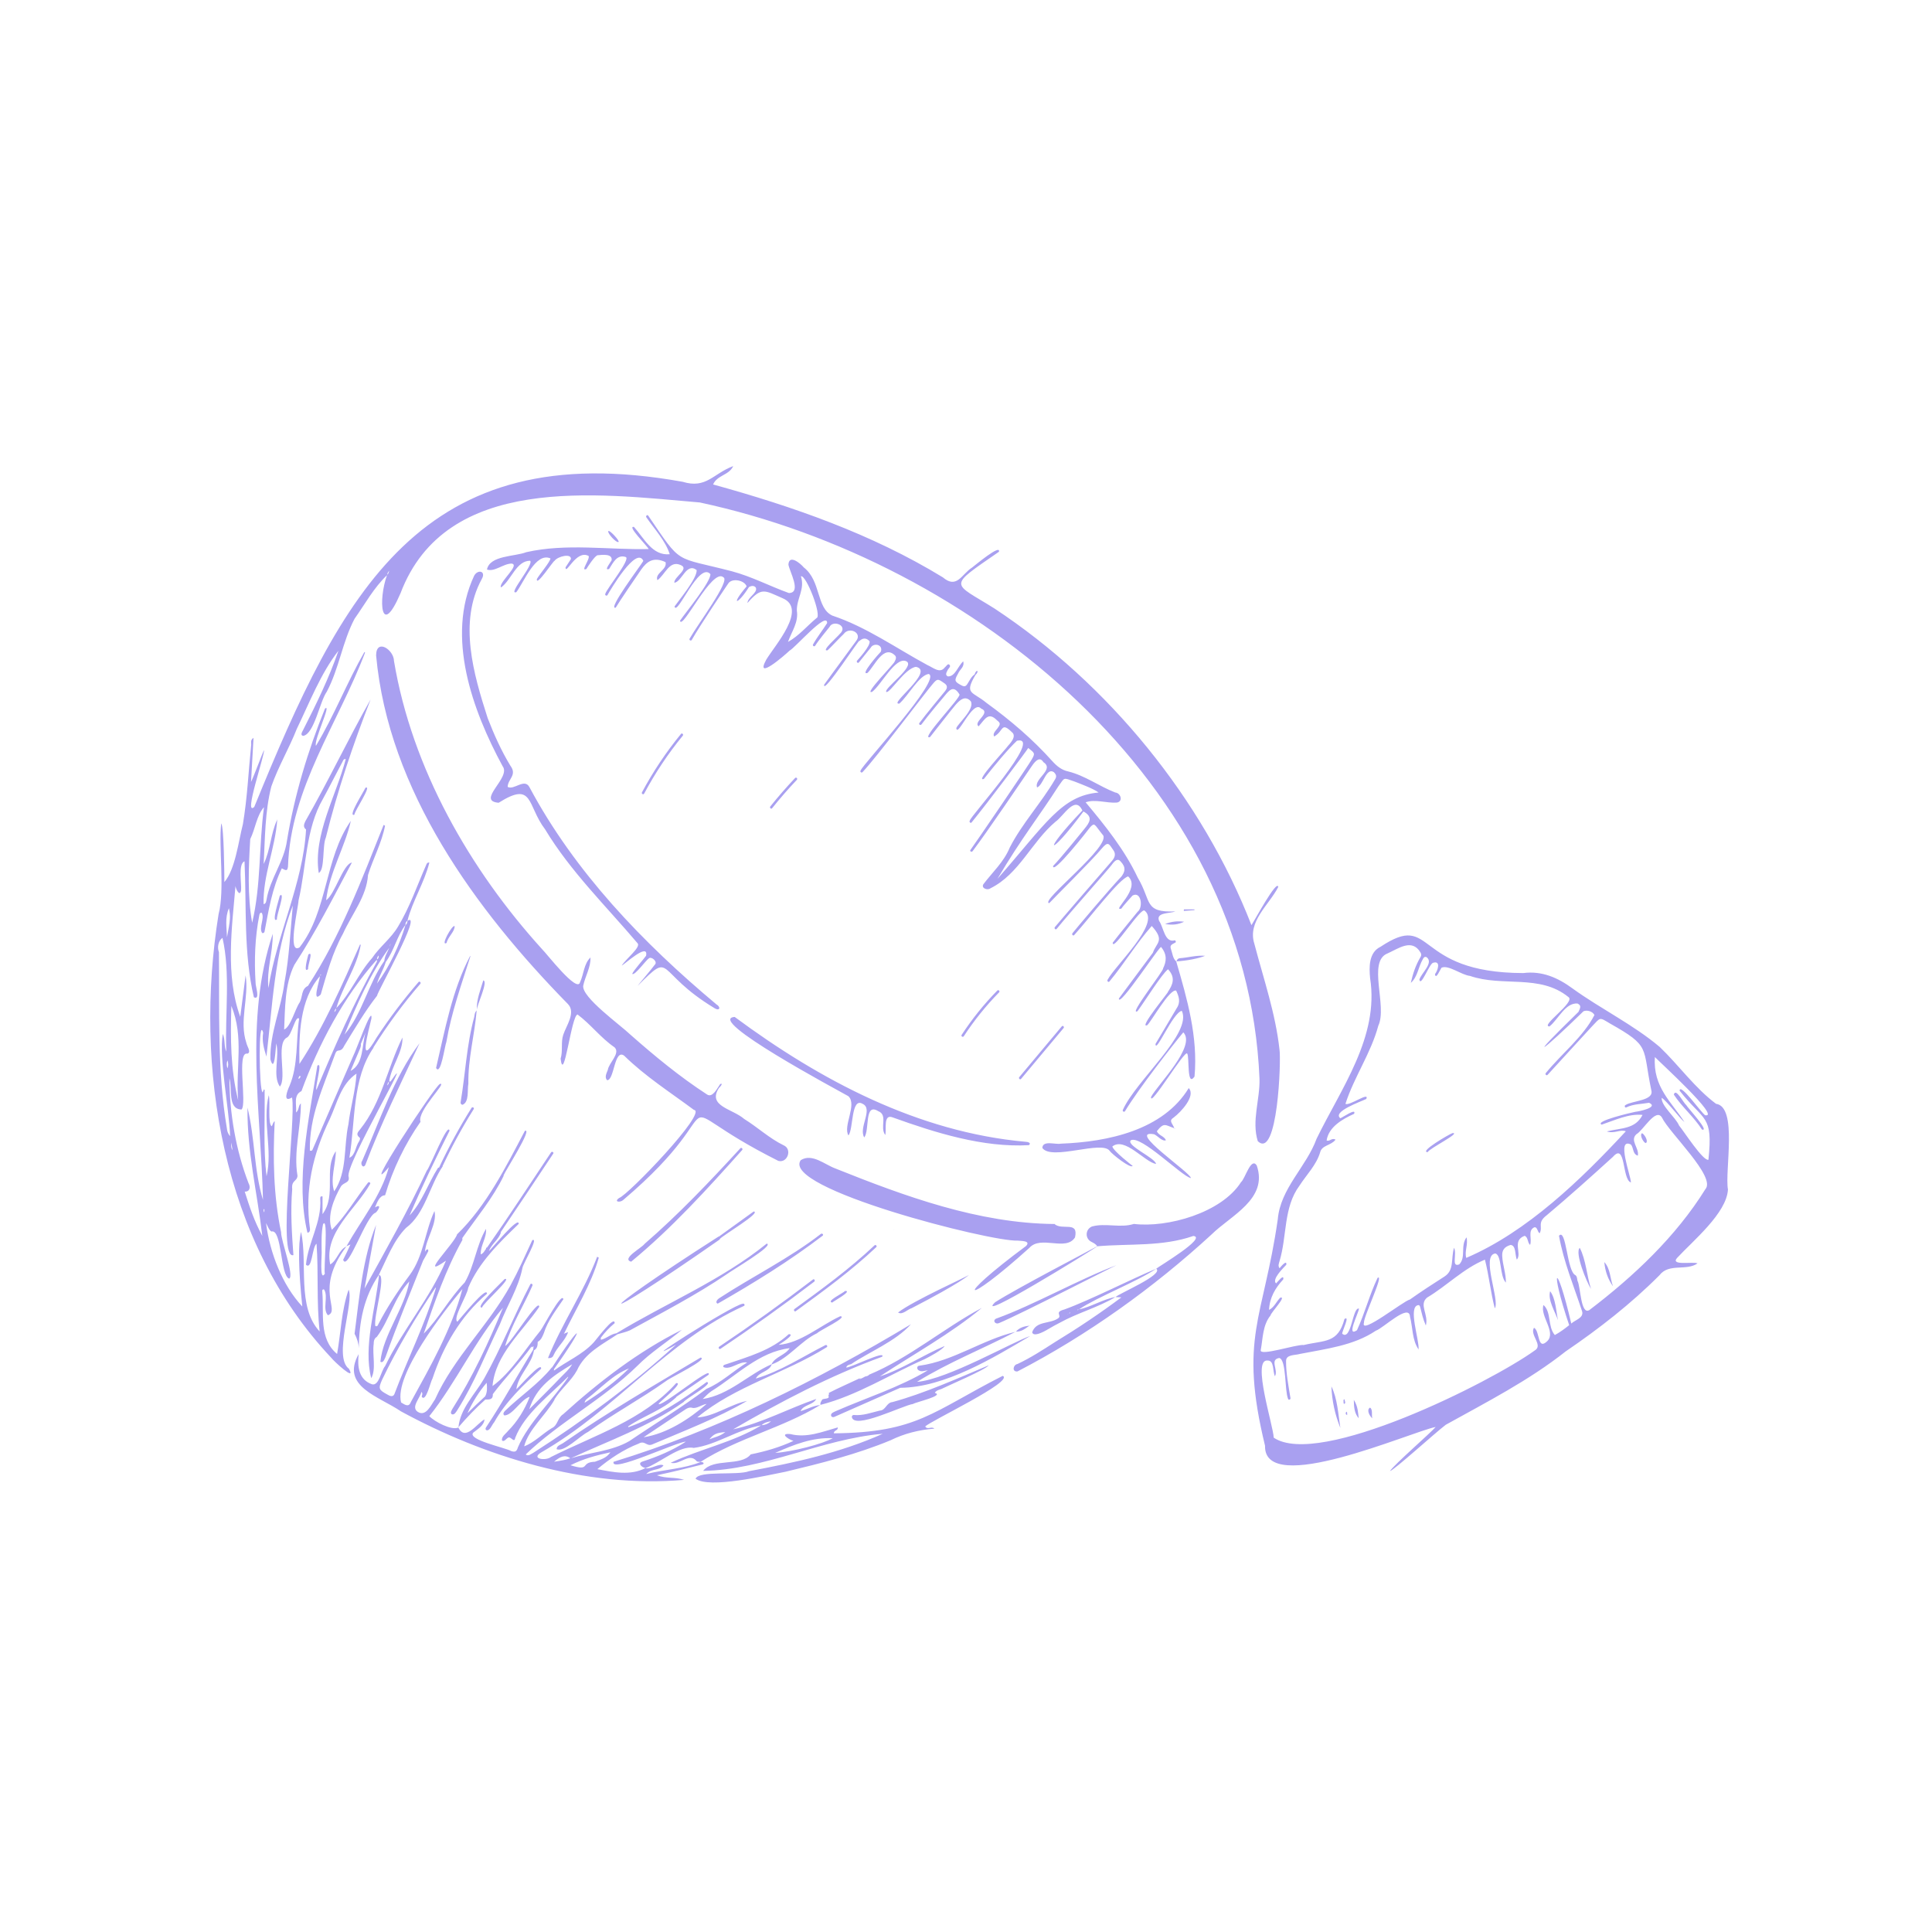 <svg xmlns="http://www.w3.org/2000/svg" xmlns:xlink="http://www.w3.org/1999/xlink" width="400" zoomAndPan="magnify" viewBox="0 0 300 300" height="400" preserveAspectRatio="xMidYMid meet" version="1.0"><path fill="#a9a0f0" d="M 245.305 193.766 C 246.258 195.594 246.391 198.086 247.051 200.137 C 246.371 199.109 244.492 194.508 245.305 193.766 Z M 208.129 221.727 C 207.797 219.598 207.676 217.164 206.738 215.281 C 206.836 217.594 207.309 219.695 208.129 221.727 Z M 241.922 204.996 C 241.621 203.559 241.559 201.637 240.707 200.496 C 240.309 201.879 241.449 203.609 241.922 204.996 Z M 250.465 199.734 C 250 198.484 250.082 197.051 249.117 195.973 C 249.238 197.34 249.656 198.602 250.465 199.734 Z M 210.98 220.227 C 210.867 219.344 210.883 218.426 210.219 217.359 C 210.23 218.594 210.34 219.48 210.98 220.227 Z M 212.738 218.574 C 212.152 218.898 212.645 219.852 213.09 220.234 C 212.941 219.734 213.203 218.867 212.738 218.574 Z M 255.055 176.004 C 255.023 175.98 254.961 175.996 254.914 175.992 C 254.59 176.434 255.293 177.484 255.555 177.496 C 255.98 177.281 255.473 176.32 255.055 176.004 Z M 208.625 217.727 C 208.605 217.809 208.664 217.984 208.699 217.988 C 209.035 217.965 208.801 217.492 208.77 217.277 C 208.516 217.355 208.66 217.574 208.625 217.727 Z M 73.219 172.031 C 71.352 175.012 69.672 178.109 68.18 181.293 C 68.125 181.305 68.074 181.324 68.02 181.336 C 66.473 183.754 65.574 186.621 63.602 188.734 C 65.512 184.281 67.629 179.922 69.801 175.586 C 69.566 174.105 66.75 181.293 66.266 181.785 C 63.352 188.027 59.867 194.18 56.605 200.086 C 57.199 196.809 57.793 193.531 58.395 190.211 C 56.324 195.312 55.785 201.504 55.059 207.105 C 55.441 207.812 55.688 208.598 55.723 209.367 C 55.742 205.297 56.516 201.328 58.848 197.941 L 58.82 197.965 C 60.051 195.496 61.105 192.633 63.031 190.68 C 65.992 188.5 66.707 184.074 68.766 181.07 C 68.746 181.082 68.723 181.09 68.703 181.098 C 70.148 178.051 71.762 175.082 73.555 172.227 C 73.691 172.012 73.352 171.816 73.219 172.031 Z M 121.672 177.836 C 119.477 176.77 117.633 175.035 115.562 173.754 C 113.742 172.16 109.789 171.781 111.645 168.926 L 111.633 168.914 C 111.637 168.918 111.645 168.926 111.645 168.926 C 111.828 168.801 112.371 168.102 111.836 168.328 C 111.395 168.93 110.656 170.547 109.781 169.945 C 105.547 167.195 101.668 163.992 97.887 160.66 C 96.383 159.199 90.254 154.824 90.566 153.043 C 90.871 151.586 91.758 150.176 91.684 148.684 C 90.66 149.637 90.648 151.293 90.066 152.527 C 89.637 154.258 84.863 148.043 84.164 147.375 C 72.949 135.016 63.969 119.328 61.18 102.645 C 61.156 100.875 58.422 99.074 58.402 101.773 C 60.324 122.777 73.828 141.254 88.195 155.914 C 89.457 157.227 87.926 159.258 87.461 160.684 C 87.066 161.84 87.43 163.184 87.051 164.398 C 87.547 168.453 88.711 157.734 89.676 157.527 C 91.719 159.043 93.301 161.18 95.434 162.633 C 96.375 163.566 94.531 165.043 94.379 166.145 C 94.195 166.621 93.816 167.32 94.289 167.738 C 95.414 167.695 95.371 162.793 96.926 163.93 C 100.207 167.148 104.082 169.617 107.75 172.344 C 109.977 172.609 97.508 185.59 96.141 186.02 C 95.266 186.629 96.262 186.766 96.746 186.355 C 115.473 170.48 101.18 170.375 120.852 180.258 C 122.27 180.66 123.078 178.434 121.672 177.836 Z M 91.773 148.602 C 91.773 148.602 91.688 148.656 91.688 148.656 C 91.691 148.664 91.691 148.672 91.691 148.68 C 91.695 148.676 91.699 148.676 91.703 148.672 Z M 166.926 192.145 C 167.516 189.512 164.938 191.125 163.73 190.059 L 163.773 190.008 C 163.773 190.008 163.703 190.039 163.703 190.039 L 163.727 190.062 C 151.973 189.965 140.547 185.777 129.738 181.449 C 128.062 180.84 126.109 179.039 124.34 180.148 C 121.18 184.523 153.809 192.844 158.012 192.641 C 158.523 192.703 160.113 192.637 159.336 193.469 C 147.711 202.086 149.617 203.008 159.828 193.781 C 161.613 191.746 165.508 194.371 166.926 192.145 Z M 179.512 196.984 L 179.535 197.008 C 179.535 197.008 179.539 197.004 179.539 197.004 C 179.531 196.996 179.52 196.988 179.512 196.984 Z M 195.145 180.973 C 194.25 179.594 193.34 183.062 192.703 183.566 C 189.68 188.324 181.285 190.691 176.027 190.047 L 176.039 190.059 C 173.949 190.719 171.629 189.863 169.547 190.453 C 168.512 190.906 168.477 192.273 169.406 192.797 C 169.766 192.992 170.152 193.145 170.371 193.52 C 169.449 194.055 157.969 200.004 154.52 202.211 C 151.191 205.484 168.969 194.508 170.383 193.539 C 170.383 193.539 170.387 193.543 170.387 193.543 C 170.387 193.543 170.387 193.539 170.383 193.539 C 170.395 193.531 170.402 193.527 170.41 193.52 C 175.387 193.09 180.457 193.605 185.297 191.922 C 187.516 192.141 180.039 196.59 179.539 197 C 180.785 197.922 173.656 200.891 173.223 201.41 C 173.52 201.426 173.824 201.441 174.125 201.457 C 170.809 203.934 167.379 206.23 163.844 208.383 C 161.941 209.598 160.051 210.84 157.996 211.801 C 157.297 211.926 157.105 213.062 158 212.953 C 168.832 207.336 179.121 199.969 188.113 191.703 C 191.121 188.73 196.953 186.184 195.145 180.973 Z M 173.207 201.434 C 173.211 201.426 173.219 201.418 173.223 201.41 C 173.211 201.41 173.203 201.41 173.191 201.41 Z M 73.625 89.402 C 69.191 98.883 73.363 110.324 78.047 118.977 C 79.434 120.742 73.855 124.363 77.434 124.652 C 82.887 121.207 81.781 125.016 84.645 128.785 C 88.578 135.305 94.094 140.676 98.992 146.457 C 99.59 147.031 97.246 148.84 96.543 149.926 C 96.762 149.941 100.754 146.207 100.324 148.406 C 100.031 148.852 98.355 150.703 98.168 151.223 C 98.543 151.566 100.293 149.102 100.758 148.812 C 101.141 148.457 102.219 149.348 101.652 149.832 C 101.176 150.496 98.992 153.059 98.988 153.105 C 104.633 147.469 101.48 150.832 110.977 156.566 C 111.727 157.035 112 156.402 111.238 155.953 C 99.844 146.426 89.266 135.426 82.223 122.25 C 81.461 120.758 79.809 122.758 78.828 122.184 C 78.867 120.945 80.344 120.355 79.246 118.887 C 77.824 116.547 76.707 114.047 75.723 111.5 C 73.535 104.688 71.168 96.641 74.797 89.934 C 75.535 88.668 74.195 88.355 73.625 89.402 Z M 143.668 221.504 C 144.027 222.07 144.668 221.418 145.082 221.836 C 142.676 222.031 140.438 222.59 138.273 223.652 C 133.016 225.828 127.496 227.211 121.977 228.531 C 119.062 229.094 110.137 231.215 108.004 229.613 C 108.543 228.301 114.531 229.148 116.324 228.441 C 123.406 227.105 130.461 225.605 137.07 222.637 C 127.617 223.438 118.645 228.254 109.184 228.398 C 110.762 226.359 115.035 227.758 116.57 225.836 C 118.832 225.375 121.047 224.746 123.207 223.742 C 122.367 223.488 120.992 222.516 122.727 222.68 C 125.273 223.328 127.664 222.328 130.094 221.645 C 130.137 222.184 129.488 222.043 129.477 222.566 C 142.465 222.453 144.824 219.164 155.703 213.641 C 157.59 214.469 144.406 220.68 143.668 221.504 Z M 129.312 223.32 C 126.164 223.184 123.363 224.277 120.371 225.609 C 123.105 225.422 127.703 224.227 129.312 223.32 Z M 131.734 170.215 C 133.137 171.52 130.852 174.871 131.75 176.309 C 132.539 175.297 132.133 170.34 133.949 171.402 C 135.648 172.195 133.27 175.129 134.203 176.621 C 135.078 175.461 134.172 171.172 136.363 172.535 C 137.926 173.137 136.566 175.035 137.461 176.242 C 137.688 175.41 137.109 172.914 138.621 173.512 C 145.312 175.918 152.656 178.215 159.762 177.82 C 160.207 177.48 159.582 177.297 159.273 177.297 C 142.566 175.809 127.375 167.75 114.082 157.91 C 109.414 158.227 129.957 169.211 131.734 170.215 Z M 184.918 182.93 C 184.988 182.156 174.809 175.355 179.215 176.129 C 179.754 176.359 180.492 177.301 181.047 177.055 C 180.758 176.387 179.895 176.324 179.637 175.652 C 180.75 174.23 180.922 174.695 182.344 175.191 C 182.07 174.406 181.406 174.051 182.258 173.52 C 183.371 172.684 185.719 170.172 184.586 168.957 C 180.625 175.48 172.074 177.316 164.738 177.586 C 163.902 177.77 161.922 177.012 161.852 178.246 C 163.242 180.293 171.188 176.984 172.328 178.727 C 172.637 179.184 175.574 181.531 175.879 181.039 C 175.898 181.066 172.852 178.715 172.723 178.023 C 174.676 176.484 177.734 180.449 179.512 180.738 C 179.398 179.809 174.863 177.883 175.578 177.074 C 177.133 176.168 183.527 182.688 184.918 182.93 Z M 67.461 188.051 C 65.977 191.25 65.789 195.02 63.637 197.961 C 61.816 200.398 60.141 202.938 58.734 205.648 C 58.668 205.777 58.602 206.051 58.277 205.895 C 57.988 204.449 59.992 198.059 58.852 197.973 C 58.359 203.031 56.371 209.125 57.645 214.004 C 58.438 212.633 57.793 210.355 58.027 208.691 C 58.031 208.254 58.094 207.832 58.512 207.594 C 60.465 204.98 61.227 201.469 63.555 198.984 C 62.84 203.148 59.465 207.273 59.066 211.449 C 59.5 211.727 59.711 211.027 59.859 210.734 C 61.656 205.691 63.727 200.73 65.699 195.746 C 65.98 195.27 66.25 194.781 66.504 194.285 C 66.543 193.719 66.059 194.105 65.984 194.438 C 66.109 192.395 67.945 189.941 67.461 188.051 Z M 157.699 206.773 C 157.691 206.785 157.688 206.793 157.68 206.805 C 157.695 206.805 157.707 206.805 157.723 206.801 Z M 142.723 212.82 C 143.172 213.07 143.621 212.809 144.074 212.785 C 139.66 215.426 134.512 217.051 129.758 219.129 C 129.465 219.266 128.949 219.441 129.055 219.84 C 129.133 220.066 129.371 220.098 129.57 220.008 C 132.98 218.508 136.387 217 139.793 215.496 C 146.707 215.453 154.215 210.859 159.969 207.457 C 157.508 208.227 147.051 214.242 142.391 214.574 C 147.238 211.566 152.668 209.422 157.68 206.809 C 152.578 208.008 148.055 211.344 142.77 212.066 C 142.297 212.074 142.344 212.688 142.723 212.82 Z M 152.465 203.086 C 147.648 207.094 141.852 210.277 136.617 213.73 C 140.098 212.602 143.301 210.438 146.68 209.008 C 146.375 209.598 144.141 210.777 143.594 211.043 C 138.211 213.395 133.117 216.688 127.402 218.148 C 127.32 217.812 127.543 217.574 127.68 217.312 C 127.941 217.133 128.953 217.27 128.621 216.719 C 128.715 216.598 128.75 216.438 128.695 216.293 C 130.227 215.496 131.828 214.816 133.387 214.07 L 133.379 214.051 C 133.496 214.051 133.617 214.051 133.734 214.051 C 133.73 214.055 133.727 214.066 133.727 214.07 C 133.93 213.965 134.137 213.855 134.34 213.75 C 134.324 213.734 134.285 213.684 134.285 213.684 L 134.367 213.734 C 134.363 213.738 134.344 213.758 134.344 213.758 C 134.574 213.691 134.816 213.656 134.973 213.453 C 141.184 210.871 146.539 206.254 152.465 203.086 Z M 133.699 214.07 C 133.602 214.07 133.504 214.07 133.41 214.07 C 133.504 214.129 133.602 214.133 133.699 214.07 Z M 135.863 214.109 C 135.824 214.121 135.801 214.156 135.773 214.188 C 135.805 214.16 135.836 214.133 135.863 214.109 Z M 58.328 188.309 C 58.789 187.898 59.32 186.844 58.23 187.484 C 58.523 186.793 58.922 185.602 59.797 185.602 C 60.965 181.629 62.91 177.578 65.297 174.188 C 64.699 172.531 69.605 167.891 68.301 168.32 C 67.492 168.652 55.527 186.973 60.383 181.234 C 59.172 185.715 56.012 189.574 53.805 193.508 C 54.008 193.422 54.211 193.332 54.414 193.246 C 54.051 194.047 53.684 194.848 53.285 195.621 C 53.957 197.609 56.875 188.656 58.328 188.309 Z M 146.434 215.562 C 147.137 215.191 153.012 212.703 153.527 212.004 C 148.871 213.961 143.453 216.398 138.586 217.711 C 137.617 217.797 137.562 219.004 136.594 219.039 C 135.273 219.355 133.988 219.852 132.586 219.719 C 132.441 219.707 132.297 219.805 132.266 219.992 C 132.52 222.121 140.191 218.227 141.773 218.008 C 142.219 217.711 146.711 216.711 145.16 216.285 C 145.402 215.812 146.023 215.805 146.434 215.562 Z M 167.551 203.312 C 169.152 203.055 171.539 201.633 173.191 201.41 C 170.52 203.02 167.27 203.879 164.535 205.41 C 163.977 205.699 163.418 205.992 162.879 206.32 C 160.277 207.891 160.285 206.863 160.277 206.859 C 160.926 205.059 163 205.621 164.309 204.707 C 164.965 204.25 163.633 203.766 165.262 203.34 C 169.34 201.859 175.746 198.57 179.535 197.008 C 176.535 199.031 170.441 201.371 167.551 203.312 Z M 165.887 203.98 C 165.82 203.992 165.785 204.035 165.746 204.086 C 165.793 204.051 165.84 204.016 165.887 203.98 Z M 166.137 203.781 C 166.09 203.828 166.047 203.875 166 203.922 C 166.082 203.918 166.199 203.961 166.137 203.781 Z M 167.484 203.34 C 167.398 203.332 167.289 203.289 167.336 203.473 C 167.383 203.43 167.434 203.387 167.484 203.34 Z M 56.715 180.918 C 59.156 174.434 62.254 168.238 65.152 161.984 C 61.094 167.402 58.969 174.102 56.23 180.277 C 55.902 180.672 56.328 181.516 56.715 180.918 Z M 87.398 224.109 C 87.031 224.359 86.473 224.449 86.426 225.023 C 87.609 225.566 90.027 222.969 91.301 222.352 C 95.234 219.535 99.523 217.219 103.453 214.426 C 104.027 213.941 110.094 211.023 108.789 210.801 C 101.582 215.109 94.309 219.309 87.398 224.109 Z M 115.238 178.582 C 115.406 178.398 115.133 178.121 114.961 178.305 C 110.215 183.473 105.383 188.559 100.082 193.156 C 99.668 193.762 96.43 195.465 98 195.918 C 104.293 190.738 109.812 184.656 115.238 178.582 Z M 97.801 206.578 C 102.867 203.797 108.059 201.109 112.844 197.867 C 113.535 197.316 120.312 193.371 119.059 193.105 C 111.949 198.855 103.43 202.348 95.734 207.023 C 95.781 207.078 95.832 207.129 95.879 207.184 C 96.516 206.984 97.188 206.848 97.801 206.578 Z M 117.035 188.117 L 111.602 192.035 C 111.598 192.023 111.594 192.016 111.59 192.004 C 91.156 205.082 91.641 206.523 111.777 192.453 C 111.77 192.438 111.762 192.418 111.754 192.402 C 112.246 191.812 118.301 188.254 117.035 188.117 Z M 92.727 195.148 C 90.645 200.617 87.266 205.488 85.09 210.883 C 85.469 210.914 85.82 210.82 85.953 210.438 C 86.535 209.121 87.742 208.215 88.219 206.844 C 88.004 206.953 87.723 206.988 87.543 207.152 C 87.543 207.152 87.578 207.102 87.578 207.102 C 89.434 203.223 91.805 199.43 92.98 195.289 C 92.887 195.25 92.809 195.207 92.727 195.148 Z M 111.445 202.43 C 117.016 199.246 122.617 195.793 127.742 191.879 C 127.938 191.719 127.66 191.445 127.465 191.602 C 122.531 195.43 116.855 198.199 111.625 201.621 C 111.379 201.781 111.004 202.281 111.445 202.43 Z M 69.309 161.805 C 70.09 157.227 71.652 152.871 73.047 148.488 C 73.031 148.477 73.012 148.461 72.996 148.449 C 70.199 153.773 69.082 159.988 67.715 165.828 C 68.43 167.152 69.078 162.312 69.309 161.805 Z M 74.016 156.895 C 74.016 156.906 74.016 156.918 74.02 156.93 C 74.027 156.926 74.031 156.918 74.039 156.914 Z M 73.641 157.906 C 72.449 162.246 72.277 166.688 71.535 171.09 C 71.48 171.289 71.555 171.504 71.82 171.551 C 72.887 171.129 72.535 169.258 72.727 168.281 C 72.656 164.438 73.695 160.707 74.016 156.926 C 73.711 157.184 73.707 157.555 73.641 157.906 Z M 155.125 205.449 C 158.484 204.051 172.871 196.645 173.379 196.457 C 167.641 198.598 160.504 202.648 154.797 204.711 C 154.055 204.938 154.465 205.719 155.125 205.449 Z M 139.453 203.805 C 140.121 204.238 140.914 203.316 141.578 203.125 C 149.246 199.156 150.441 198 150.445 197.969 C 150.246 198.215 141.789 201.969 139.453 203.805 Z M 83.492 208.363 C 83.492 208.363 83.449 208.32 83.449 208.32 L 83.496 208.371 C 83.496 208.898 83.441 209.398 82.91 209.688 C 82.57 211.867 80.418 213.598 80.18 215.727 C 80.586 215.383 84.172 211.246 84.02 212.539 C 81.289 215.023 78.535 217.629 76.727 220.863 C 76.379 221.211 76.074 222.293 75.496 222.066 C 75.297 221.898 75.445 221.664 75.559 221.508 C 78.133 217.641 80.34 213.531 82.793 209.586 C 82.812 209.402 82.828 209.219 82.848 209.039 C 82.738 209.105 82.633 209.168 82.527 209.234 C 82.551 209.176 82.559 209.117 82.559 209.059 C 80.711 211.648 78.375 213.992 76.527 216.48 C 76.574 217.375 75.961 217.309 75.391 217.32 C 75.387 217.316 75.383 217.312 75.379 217.309 C 73.871 218.641 72.457 220.141 71.188 221.621 C 71.461 218.715 73.746 216.52 75.156 214.09 C 77.809 209.371 79.824 204.258 82.344 199.434 C 82.453 199.207 82.785 199.406 82.676 199.629 C 81.32 202.762 79.414 205.734 78.441 208.996 C 79.297 208.641 83.707 201.391 83.734 202.926 C 81.09 206.809 76.906 210.32 76.477 215.227 C 79.316 213.191 81.707 209.309 83.945 206.59 C 84.363 206.062 87.242 200.496 87.48 201.746 C 86.352 203.43 85.062 205.047 84.453 206.996 C 84.234 207.52 84.043 208.07 83.492 208.363 Z M 75.566 214.715 C 74.355 216.129 73.34 217.777 72.582 219.449 C 73.488 218.551 74.406 217.668 75.348 216.809 C 75.68 216.152 75.652 215.438 75.566 214.715 Z M 183.191 148.789 C 182.941 148.805 182.754 149.008 182.684 149.277 C 184.176 149.207 186.156 148.828 187.125 148.414 C 185.734 148.312 184.477 148.703 183.191 148.789 Z M 182.676 149.309 C 182.68 149.297 182.684 149.289 182.688 149.281 C 182.676 149.281 182.664 149.281 182.656 149.281 C 182.652 149.281 182.676 149.309 182.676 149.309 Z M 74.016 156.895 C 74.016 156.895 74.035 156.91 74.035 156.91 C 74.035 156.879 74.035 156.855 74.035 156.824 C 74.027 156.848 74.02 156.867 74.016 156.895 Z M 75.047 152.23 C 74.605 153.727 73.984 155.191 74.035 156.824 C 74.082 155.977 75.844 152.406 75.047 152.23 Z M 180.914 143.477 C 182.066 143.676 182.895 143.578 183.867 143.129 C 182.832 142.992 182 143.074 180.914 143.477 Z M 185.473 141.211 C 184.926 141.211 184.383 141.211 183.84 141.211 C 183.832 141.289 183.824 141.371 183.816 141.449 C 184.371 141.406 184.922 141.367 185.477 141.324 C 185.477 141.285 185.473 141.246 185.473 141.211 Z M 159.883 205.816 C 159.871 205.824 159.855 205.836 159.844 205.844 C 159.863 205.84 159.883 205.84 159.902 205.836 Z M 157.699 206.773 C 157.699 206.773 157.723 206.801 157.723 206.801 C 157.73 206.789 157.742 206.781 157.75 206.773 C 157.73 206.773 157.715 206.773 157.699 206.773 Z M 157.75 206.773 C 158.602 206.809 159.215 206.301 159.848 205.848 C 159.051 205.934 158.305 206.141 157.75 206.773 Z M 159.965 205.809 C 160.027 205.809 160.07 205.773 160.121 205.738 C 160.066 205.762 160.016 205.785 159.965 205.809 Z M 159.887 205.816 C 159.887 205.816 159.906 205.836 159.906 205.836 C 159.926 205.828 159.945 205.816 159.965 205.809 C 159.938 205.812 159.91 205.812 159.887 205.816 Z M 182.457 175.25 C 182.426 175.238 182.398 175.227 182.367 175.215 C 182.391 175.316 182.422 175.332 182.457 175.25 Z M 182.367 175.215 C 182.367 175.207 182.363 175.203 182.363 175.195 C 182.359 175.195 182.352 175.195 182.348 175.191 C 182.348 175.195 182.352 175.199 182.352 175.207 C 182.355 175.211 182.363 175.215 182.367 175.215 Z M 138.828 190.934 L 138.766 190.984 L 138.781 191.004 Z M 88.23 206.812 C 88.23 206.812 88.25 206.832 88.25 206.832 C 88.25 206.832 88.23 206.812 88.23 206.812 Z M 134.969 213.449 C 134.969 213.449 134.988 213.43 134.988 213.43 C 134.988 213.43 134.969 213.449 134.969 213.449 Z M 59.793 117.098 L 59.82 117.051 C 59.816 117.059 59.777 117.086 59.793 117.098 Z M 75.242 220.355 C 75.242 220.355 75.262 220.379 75.262 220.379 C 75.262 220.379 75.242 220.355 75.242 220.355 Z M 147.617 135.707 C 147.617 135.707 147.605 135.691 147.605 135.691 C 147.605 135.691 147.617 135.707 147.617 135.707 Z M 209.086 219.207 C 208.902 219.383 208.918 219.664 209.191 219.719 C 209.164 219.543 209.246 219.324 209.086 219.207 Z M 209.191 219.746 C 209.191 219.746 209.211 219.73 209.215 219.727 C 209.207 219.727 209.199 219.723 209.191 219.719 C 209.191 219.727 209.191 219.738 209.191 219.746 Z M 261.812 171.562 C 261.398 171.262 260.211 168.836 259.91 169.969 C 261.172 171.898 263.023 173.426 264.277 175.391 C 265.578 175.793 262.047 172.008 261.812 171.562 Z M 233.848 199.195 C 233.84 199.184 233.836 199.176 233.828 199.164 C 233.828 199.18 233.828 199.195 233.828 199.211 C 233.832 199.211 233.848 199.199 233.848 199.195 Z M 220.305 209.582 C 220.293 209.57 220.285 209.555 220.277 209.543 C 220.281 209.562 220.281 209.582 220.285 209.602 Z M 217.734 226.359 L 217.75 226.375 C 217.758 226.367 217.762 226.359 217.77 226.348 C 217.758 226.352 217.746 226.355 217.734 226.359 Z M 260.398 195.352 C 259.344 196.582 262.977 195.863 263.59 196.176 C 261.859 197.402 259.141 196.102 257.684 198.016 C 253.281 202.438 248.285 206.328 243.137 209.832 C 237.363 214.395 230.883 217.688 224.5 221.238 C 222.738 222.574 216.469 228.297 215.828 228.43 C 216.562 227.348 221.969 222.668 222.934 221.578 C 219.086 222.332 196.223 232.5 196.434 224.496 C 192.348 207.676 196.176 204.863 198.414 189.324 C 198.836 184.496 202.855 181.191 204.438 176.828 C 208.242 169.004 214.18 161 212.75 151.895 C 212.578 150.168 212.539 147.883 214.379 147.008 C 222.848 141.395 219.238 151.055 236.531 151.098 C 239.445 150.723 241.91 151.82 244.164 153.473 C 248.578 156.668 253.598 159.086 257.727 162.578 C 260.699 165.422 263.191 168.957 266.465 171.398 C 269.863 171.875 267.793 181.766 268.316 184.711 C 268.109 188.391 262.863 192.684 260.398 195.352 Z M 261.566 174.238 C 260.836 173.664 258.836 170.961 258.027 170.465 C 257.918 171.711 260.172 173.465 260.727 174.773 C 261.469 175.664 264.477 180.344 265.285 180.086 C 266.016 172.992 264.629 174.238 260.805 169.355 C 260.871 168.074 264.176 172.809 264.773 173.172 C 267.332 173.652 257.516 164.746 256.973 164.137 C 256.625 168.801 259.609 171.18 261.566 174.238 Z M 202.441 208.855 C 205.711 208.082 207.762 208.621 208.766 204.82 C 209.691 204.16 208.387 206.711 208.418 207.102 C 209.855 208.285 210.02 202.887 211.02 203.203 C 210.988 203.836 208.953 207.746 210.711 206.555 C 211.926 203.934 212.648 201.055 213.91 198.43 C 215.016 197.66 211.699 204.52 211.793 205.402 C 211.172 207.406 217.992 201.957 218.93 201.789 C 220.684 200.543 222.496 199.371 224.309 198.211 C 225.848 197.207 225.277 195.508 225.777 193.758 C 226.293 194.68 225.293 196.84 226.586 196.336 C 227.684 195.227 226.73 193.492 227.719 192.129 C 228 193.266 227.375 194.301 227.68 195.324 C 237.148 191.273 245.543 183.121 252.457 175.668 C 251.566 175.312 250.699 176.09 249.504 175.688 C 251.758 175.125 253.93 175.352 255.051 173.121 C 252.902 172.902 250.742 173.953 248.707 174.633 C 247.527 174.105 253.359 172.754 253.914 172.645 C 254.496 172.586 257.629 171.945 256.062 171.238 C 254.863 171.453 253.648 171.414 252.527 171.957 C 252.293 172.051 252.191 171.672 252.422 171.582 C 253.449 170.906 256.887 170.926 256.414 169.289 C 254.992 162.516 256.379 162.52 249.957 158.906 C 248.309 157.91 248.551 157.977 247.25 159.324 C 244.953 161.855 242.609 164.359 240.312 166.898 C 240.141 167.086 239.867 166.809 240.035 166.621 C 242.465 163.637 245.863 160.977 247.586 157.609 C 247.305 157.055 246.445 156.781 245.879 157.031 C 239.285 163.469 236.734 165.258 245.125 157.105 C 245.121 157.102 245.117 157.098 245.113 157.094 C 245.504 156.316 245.473 156.102 244.961 155.828 C 243.078 155.66 241.961 158.297 240.605 159.383 C 239.055 159.363 244.793 155.527 243.523 154.805 C 239.098 151.215 233.316 153.293 228.246 151.535 C 226.969 151.414 224.855 149.75 223.824 150.277 C 223.648 150.527 222.938 152.223 222.824 151.262 C 223.27 150.703 223.777 149.117 222.527 149.5 C 221.957 149.629 220.617 153.359 220.402 152.109 C 220.699 151.098 222.664 149.508 221.531 148.637 C 221.215 148.488 221.047 148.695 220.934 148.949 C 220.227 150.145 220.137 151.703 219.07 152.617 C 219.395 151.172 219.82 149.891 220.562 148.633 C 220.715 148.422 220.738 148.141 220.57 147.895 C 219.25 145.684 217.164 147.289 215.473 148.039 C 212.273 149.273 215.473 156.219 214.02 159.281 C 212.883 163.531 210.266 167.227 208.922 171.398 C 209.496 171.793 212.707 169.441 212.156 170.645 C 211.328 171.059 206.832 172.609 208.125 173.641 C 208.461 173.535 210.691 171.965 210.262 172.957 C 208.434 173.777 206.32 174.996 205.996 177.082 C 206.449 177.32 206.816 176.613 207.379 176.969 C 206.703 177.883 205.246 177.809 204.992 178.934 C 204.406 180.898 202.879 182.41 201.785 184.102 C 199.266 187.496 199.867 191.957 198.68 195.844 C 198.586 196.191 198.406 196.586 198.695 196.926 C 198.891 196.676 199.863 195.527 199.734 196.391 C 199.215 196.949 197.449 198.668 198.152 199.285 C 198.289 199.164 199.445 197.684 199.258 198.668 C 198.031 199.992 197.137 201.504 197.059 203.398 C 197.844 203.02 198.191 202.121 198.785 201.508 C 199.898 201.176 197.328 203.824 197.281 204.27 C 196.055 205.777 196.105 207.82 195.77 209.637 C 195.523 210.672 201.379 208.699 202.441 208.855 Z M 264.812 184.652 C 266.523 182.758 259.207 175.926 258.051 173.508 C 257.086 171.984 255.117 175.582 254.113 176.109 C 253.016 177.09 254.578 178.266 254.32 179.453 C 253.477 179.184 253.699 178.254 253.246 177.719 C 250.938 176.578 253.238 182.574 253.25 183.613 C 251.84 183.172 252.488 177.305 250.457 179.633 C 247.074 182.707 243.668 185.766 240.168 188.707 C 238.629 189.875 239.617 190.488 239.078 191.5 C 238.711 191.309 238.758 190.477 238.234 190.578 C 237.176 191.098 237.934 192.375 237.59 193.316 C 237.137 192.867 237.332 192.195 236.762 191.891 C 234.715 192.637 236.371 194.605 235.535 195.598 C 235.23 194.926 235.445 193.375 234.559 193.312 C 233.625 193.594 233.223 194.098 233.262 195.004 C 233.316 196.406 233.859 197.746 233.832 199.16 C 232.828 198.137 233.234 194.914 232.199 194.637 C 229.906 194.902 232.949 201.961 232.109 203.152 C 231.453 200.617 231.219 198.125 230.578 195.598 C 227.242 196.973 224.684 199.652 221.598 201.488 C 220.273 202.602 221.875 204.102 221.402 205.828 C 220.906 204.645 220.812 204.07 220.523 202.965 C 220.484 202.812 220.406 202.625 220.223 202.66 C 218.574 202.879 220.422 208.125 220.273 209.539 C 219.254 208.055 219.387 206.152 218.945 204.461 C 218.84 202.273 214.707 206.312 213.645 206.625 C 210.203 208.957 205.844 209.453 201.828 210.242 C 201.102 210.465 199.664 210.297 199.699 211.363 C 199.691 213.289 200.078 215.195 200.383 217.098 C 200.426 217.344 200.051 217.445 200.008 217.203 C 199.457 215.895 199.777 211.141 198.641 210.867 C 197.098 211.129 198.539 212.715 197.969 213.703 C 197.59 212.863 197.883 211.242 196.836 211.262 C 194.324 210.98 197.746 221.453 197.781 223.238 C 204.82 228.004 231.391 214.676 238.301 209.711 C 239.699 208.898 237.488 207.285 238.199 206.172 C 239.156 206.676 238.684 209.797 240.273 208.234 C 241.668 206.84 239.09 204.316 239.672 202.641 C 240.934 203.75 240.293 206.004 241.434 207.305 C 242.215 206.883 242.949 206.34 243.664 205.77 C 240.602 196.746 241.621 195.41 243.988 205.52 C 244.578 204.953 245.984 204.648 245.664 203.605 C 244.387 199.727 242.801 195.922 242.078 191.887 C 243.219 190.59 243.293 197.426 244.637 198.012 C 244.902 198.207 244.883 198.566 244.949 198.875 C 245.438 199.742 245.438 204.262 246.797 203.426 C 253.695 198.176 260.211 192.043 264.812 184.652 Z M 221.684 178.906 C 221.953 178.316 226.938 175.863 225.551 175.945 C 225.055 176.102 220.312 178.863 221.684 178.906 Z M 43.043 127.188 C 43.047 127.211 43.043 127.234 43.047 127.258 C 43.055 127.242 43.062 127.223 43.07 127.207 Z M 53.777 193.516 C 53.777 193.527 53.773 193.539 53.773 193.547 C 53.785 193.547 53.793 193.539 53.805 193.539 C 53.805 193.543 53.777 193.516 53.777 193.516 Z M 63.254 142.992 C 63.262 142.984 63.27 142.98 63.277 142.973 C 63.277 142.969 63.277 142.969 63.277 142.965 Z M 62.941 143.633 C 62.949 143.629 62.953 143.625 62.961 143.621 C 62.961 143.613 62.961 143.605 62.965 143.594 Z M 102.012 229.078 C 103.512 229.648 104.766 229.297 106.23 229.793 C 90.953 231.145 75.082 226.125 62.262 219.156 C 58.84 216.816 52.863 215.301 55.688 210.27 C 55.484 212.234 55.695 214.23 57.773 214.953 C 58.871 215.227 59.164 212.855 59.797 212.133 C 62.543 206.453 66.824 201.531 69.25 195.758 C 64.719 198.906 70.695 192.93 70.973 191.668 C 75.523 187.266 78.559 181.18 81.504 175.594 C 82.781 175.109 78.465 181.801 78.18 182.535 C 78.191 182.547 78.203 182.559 78.215 182.57 C 76.539 186.055 73.98 189.078 71.777 192.258 L 71.793 192.246 C 71.793 192.367 71.793 192.488 71.793 192.609 L 71.77 192.598 C 69.219 197.141 67.488 202.188 65.797 207.082 C 68.137 204.746 69.797 201.57 72.16 199.145 C 73.688 196.531 73.961 193.348 75.469 190.812 C 75.586 192.254 74.59 193.355 74.648 194.773 C 75.07 194.645 75.215 194.234 75.469 193.93 C 75.449 193.824 75.508 193.707 75.641 193.699 C 79.043 188.848 82.273 183.867 85.57 178.941 C 85.707 178.738 86.047 178.93 85.906 179.137 C 83.199 183.227 80.469 187.297 77.727 191.363 C 77.746 191.363 77.766 191.359 77.789 191.355 C 77.441 192.504 76.289 193.172 75.918 194.277 C 76.414 193.828 80.613 188.707 80.543 190.047 C 77.496 192.988 74.375 196.008 72.703 199.965 C 72.594 201.082 70.223 204.75 71.027 205.23 C 71.5 204.73 75.625 199.562 75.621 200.891 C 71.531 204.359 68.836 209.023 67.152 214.074 C 66.844 214.551 66.16 217.734 65.504 216.922 C 65.441 216.68 65.746 216.449 65.441 216.125 C 65.238 217.109 63.77 218.484 64.855 219.223 C 66.152 220.055 66.941 218.145 67.547 217.301 C 70.473 210.781 75.93 205.699 79.297 199.543 C 80.531 197.27 81.566 194.93 82.652 192.574 C 83.734 192.078 81.18 196.27 81.121 196.914 C 80.488 200.035 78.746 202.699 77.605 205.676 C 75.465 210.113 73.668 214.734 71.039 218.922 C 70.836 219.215 70.566 219.785 70.133 219.594 C 69.871 219.363 70.129 219.004 70.254 218.762 C 73.387 213.82 75.879 208.445 78.105 203.059 C 73.727 208.207 70.891 214.586 66.664 219.902 C 67.473 220.758 70.102 222.152 71.168 221.668 C 72.266 223.883 74.02 221.047 75.234 220.402 C 75.133 221.398 74.172 221.895 73.48 222.465 C 72.523 223.578 78.48 224.789 79.367 225.316 C 79.902 225.492 80.219 225.469 80.414 224.758 C 82.059 220.926 85.855 217.336 88.215 213.883 C 88.215 213.844 88.211 213.805 88.211 213.766 C 85.43 216.602 81.441 219.516 80 223.277 C 79.855 224.199 79.285 222.895 78.855 223.27 C 78.586 223.418 78.301 223.918 77.969 223.699 C 77.785 223.113 78.566 222.613 78.891 222.191 C 80.359 220.719 81.48 218.875 82.223 216.969 C 82.211 216.949 82.199 216.93 82.191 216.906 C 80.863 217.344 79.574 219.801 78.305 219.785 C 78.047 219.547 78.219 219.305 78.391 219.105 C 80.77 216.781 83.598 214.93 85.684 212.336 C 85.691 212.344 85.703 212.348 85.715 212.355 C 90.422 205.07 91.148 205.387 86.02 212.605 C 86.023 212.672 86.023 212.734 86.027 212.801 C 86.027 212.801 85.973 212.859 85.973 212.859 C 87.996 211.363 90.434 210.352 92.152 208.492 C 92.512 208.137 95.453 204.125 95.445 205.457 C 94.633 206.129 93.906 206.895 93.285 207.738 C 93.289 207.84 93.297 207.941 93.301 208.043 C 94.176 207.859 94.828 207.145 95.734 207.027 C 95.781 207.082 95.832 207.133 95.879 207.188 C 93.551 208.75 90.812 210.074 89.602 212.777 C 88.703 214.426 87.113 215.656 86.094 217.293 C 86.102 217.301 86.113 217.309 86.121 217.316 C 84.734 219.777 82.082 221.914 81.391 224.582 C 82.941 224.02 84.234 222.629 85.68 221.762 C 86.625 221.34 86.559 220.16 87.422 219.621 C 92.996 214.57 99.184 209.809 105.895 206.484 C 103.648 208.367 101.008 210.012 98.93 212.121 C 93.746 217.211 86.73 220.926 81.637 225.84 C 81.996 226.203 82.52 225.738 82.871 225.555 C 90.672 220.543 98.113 215.023 104.984 208.801 C 97.531 213.012 113.805 202.57 115.324 202.449 C 115.551 202.34 115.742 202.68 115.52 202.785 C 103.688 208.105 95.559 218.922 84.055 225.52 C 82.34 226.527 84.723 226.891 85.559 226.238 C 92.266 222.875 99.883 220.504 105 214.77 C 106.25 214.633 102.598 217.539 102.277 217.957 C 102.328 218.859 110.723 211.82 110.023 213.477 C 108.344 214.621 106.672 215.77 104.992 216.922 L 105.02 216.953 C 102.859 218.969 99.914 219.852 97.527 221.504 C 97.559 221.539 97.574 221.578 97.57 221.621 C 101.934 220.043 105.988 217.355 109.734 214.598 C 110.941 214.773 106.484 217.168 106.148 217.707 C 100.777 221.516 94.535 223.715 88.652 226.43 C 91.66 225.516 94.988 225.355 97.738 223.762 C 101.727 221.051 105.938 218.504 109.719 215.648 C 112.004 214.715 113.891 212.848 116.02 211.57 C 114.805 211.332 113.398 212.789 112.336 212.277 C 112.203 211.949 112.574 211.902 112.809 211.824 C 116.223 210.656 119.742 209.695 122.469 207.176 C 123.637 207.105 121.199 208.652 120.91 208.824 C 124.305 208.57 127.398 205.805 130.477 204.383 C 131.766 204.48 127.23 206.598 126.891 207.012 C 124.32 208.23 122.469 210.934 119.832 211.867 C 119.449 213.012 117.887 212.992 117.363 214.062 C 121.215 212.934 124.605 210.68 128.164 208.871 C 128.387 208.754 128.582 209.09 128.359 209.203 C 121.883 213.254 114.137 215.227 108.273 220.098 C 110.832 219.996 113.445 218.039 116 217.535 C 111.422 220.207 106.16 222.203 101.223 224.312 C 100.379 224.617 100.121 223.617 99.164 224.168 C 96.859 225.062 94.609 226.551 92.758 228.129 C 95.246 228.609 97.891 229.176 100.242 227.953 C 99.719 227.891 98.922 227.238 99.758 226.949 C 102.094 226.199 104.477 225.199 106.492 223.863 C 105.137 223.852 94.723 228.844 95.273 226.988 C 111.48 222.023 126.949 214.34 141.449 205.629 C 139.031 208.316 134.992 209.898 132.117 211.855 L 132.141 211.832 C 131.824 211.902 131.48 212.004 131.402 212.355 C 132.094 212.383 137.625 209.594 136.984 210.672 C 128.898 213.625 121.246 217.633 113.84 221.945 C 118.301 220.984 122.457 218.699 126.746 217.23 C 126.223 218.211 124.785 218.082 124.309 219.121 C 125.332 218.832 126.289 218.258 127.352 218.18 C 121.496 221.746 114.539 223.32 108.773 227.004 C 108.566 226.973 108.266 227.012 108.18 226.891 C 107.012 225.469 105.609 227.543 104.145 227.141 C 108.703 224.992 113.898 223.965 118.195 221.332 C 114.605 221.914 111.273 224.383 107.715 224.832 C 105.578 224.359 102.387 227.23 100.211 227.973 C 101.121 228.191 102.355 227.148 103.027 227.547 C 102.391 228.414 101.223 227.969 100.344 228.887 C 103.277 228.148 106.18 228.082 108.758 227.031 C 109.109 226.953 109.523 227.262 109.047 227.406 C 106.621 228.02 104.711 228.5 102.012 229.078 Z M 118.262 221.301 C 118.824 221.281 119.309 221.066 119.734 220.695 C 119.191 220.773 118.668 220.902 118.262 221.301 Z M 110.16 223.492 C 110.984 223.145 111.777 223.047 112.625 222.371 C 111.246 222.48 110.789 222.695 110.16 223.492 Z M 109.109 217.242 C 113.254 216.594 116.188 213.426 119.801 211.844 C 120.348 210.664 121.922 210.449 122.621 209.344 C 117.852 209.918 114.352 213.613 110.43 216.047 C 109.945 216.383 109.547 216.84 109.109 217.242 Z M 99.93 223.18 C 103.555 222.617 107.023 220.359 109.73 217.996 C 108.938 218.133 108.332 218.676 107.609 218.633 C 107 218.422 106.59 218.75 106.168 219.027 C 104.082 220.398 102.004 221.793 99.93 223.18 Z M 90.777 217.824 C 93.184 216.312 95.641 214.504 97.664 212.496 C 95.188 213.438 93.25 215.609 91.148 217.211 C 90.957 217.371 90.809 217.562 90.777 217.824 Z M 88.848 211.848 C 85.91 213.594 83.281 215.34 82.184 218.824 C 83.961 217.031 85.492 215.527 86.973 213.969 C 87.621 213.285 88.367 212.68 88.848 211.848 Z M 61.234 216.492 C 63.312 210.98 65.996 205.621 67.691 199.996 C 67.664 199.984 67.641 199.969 67.621 199.945 C 64.566 204.523 61.723 209.266 59.34 214.23 C 58.719 215.625 58.793 215.805 60.164 216.551 C 60.516 216.773 61.02 216.969 61.234 216.492 Z M 63.801 217.695 C 66.891 212.062 70.141 206.379 71.805 200.152 C 71.801 200.156 71.789 200.176 71.789 200.184 L 71.789 200.176 C 68.879 203.652 61.172 213.527 62.281 217.773 C 62.887 218.137 63.473 218.582 63.801 217.695 Z M 88.574 226.441 C 87.723 225.832 87.016 226.16 86.035 226.973 C 87.125 226.816 87.863 226.691 88.574 226.441 Z M 92.387 226.977 C 93.301 226.621 94.172 226.414 94.785 225.512 C 92.586 225.98 90.578 226.523 88.582 227.523 C 91.816 228.523 89.992 227.062 92.387 226.977 Z M 108.773 227.004 C 108.77 227.004 108.77 227.004 108.766 227.004 C 108.758 227.012 108.75 227.02 108.738 227.023 Z M 133.41 211.203 C 133.398 211.211 133.391 211.219 133.383 211.227 Z M 126.75 217.207 C 126.746 217.215 126.742 217.223 126.738 217.23 C 126.746 217.23 126.754 217.227 126.758 217.227 Z M 127.379 218.156 C 127.367 218.164 127.355 218.172 127.344 218.18 C 127.363 218.18 127.383 218.176 127.402 218.176 Z M 54.184 212.543 C 55.383 214.656 51.805 211.34 51.434 210.832 C 34.461 192.844 30.109 165.715 33.941 141.945 C 34.938 138.234 33.918 131.227 34.355 127.852 C 34.777 128.395 34.84 135.875 34.84 136.965 C 36.531 135.016 37.035 130.629 37.715 127.984 C 38.41 123.859 38.57 119.883 39.008 115.637 C 39.027 115.309 38.852 114.902 39.367 114.578 C 39.242 116.82 39.121 118.969 38.98 121.418 C 39.375 120.664 40.734 116.969 40.988 116.48 C 41.176 117.086 37.734 126.953 39.484 125.293 C 53.047 92.086 65.32 67.484 105.988 74.809 C 109.676 75.941 110.711 73.551 113.852 72.375 C 113.207 73.816 111.359 73.762 110.73 75.227 C 123.113 78.648 135.355 82.898 146.402 89.648 C 148.586 91.504 149.312 89.172 150.922 88.145 C 151.355 87.82 155.445 84.387 155.113 85.68 C 147.023 91.285 147.805 90.332 154.43 94.492 C 172.211 106.246 186.699 124.062 194.324 143.656 C 194.777 143.004 198.277 136.473 198.492 137.719 C 197.039 140.555 193.668 143.082 194.777 146.551 C 196.199 151.98 198.059 157.352 198.676 162.949 C 198.957 164.598 198.398 180.164 195.305 177.195 C 194.328 174.035 195.664 170.746 195.574 167.516 C 193.691 121.484 151.223 87.172 108.672 78.023 C 92.625 76.637 69.242 73.496 62.184 92.137 C 59.086 99.316 58.723 93.082 60.094 89.316 C 58.07 91.23 56.668 93.809 55.051 96.09 C 53.172 99.656 52.652 103.809 50.746 107.402 C 49.641 108.949 48.805 113.969 47.078 114.266 C 46.578 114.172 46.91 113.668 47.051 113.387 C 49.094 109.375 51.086 105.301 52.555 101.043 C 49.797 104.562 48.051 109.125 46.082 113.188 C 44.887 116.223 43.211 119.035 42.133 122.117 C 41.137 126.016 41.156 130.137 40.945 134.156 C 42.016 131.961 42.012 129.457 43.051 127.258 C 42.758 131.676 40.805 135.945 40.93 140.395 C 41.34 140.312 41.324 139.949 41.387 139.699 C 41.93 136.438 44.125 133.781 44.566 130.5 C 45.727 123.484 47.789 116.621 50.457 110.039 C 51.559 109.086 48.68 115.004 49.062 115.805 C 51.898 111.117 53.871 105.973 56.586 101.242 L 56.688 101.328 C 52.52 112.324 45.102 122.391 44.719 134.562 C 44.617 135.223 44.5 135.246 43.758 134.84 C 42.262 137.906 41.715 141.34 41.074 144.676 C 41.043 144.828 40.875 144.93 40.711 144.883 C 40.137 144.062 41.137 142.609 40.645 141.742 C 40.383 141.68 40.301 141.898 40.266 142.113 C 39.586 145.559 39.465 149.109 39.688 152.613 C 39.648 153.102 40.465 155.352 39.426 154.855 C 37.797 147.988 38.301 140.812 37.969 133.742 C 36.945 134.129 37.539 137.223 37.434 138.254 C 37.238 139.344 36.605 138.031 36.566 137.57 C 36.027 143.973 34.957 151.398 37.305 157.891 C 37.578 155.797 37.848 153.703 38.141 151.449 C 38.684 154.969 37.105 158.516 38.258 161.941 C 38.32 162.395 39.078 163.406 38.414 163.613 C 36.688 163.199 38.391 171.438 37.504 172.281 C 35.277 172.242 36.113 168.926 35.621 167.438 C 35.652 172.898 36.621 178.59 38.594 183.727 C 38.93 184.336 38.805 185.074 38 185.031 C 38.766 187.445 39.492 189.641 40.73 191.91 C 39.941 185.16 38.352 178.805 38.43 171.988 C 39.625 176.883 39.391 181.551 40.836 186.324 C 40.516 172.535 37.93 158.238 42.352 145.004 C 42.379 148.012 41.383 150.492 41.68 153.426 C 42.969 145.121 47.078 137.129 47.523 128.805 C 47.008 128.41 47.223 127.941 47.414 127.523 C 50.961 121.328 54.066 114.754 57.551 108.605 C 54.82 115.598 52.406 122.766 50.594 130.066 C 50.035 131.297 50.469 135.121 49.492 135.551 C 48.594 129.652 52.199 123.566 53.691 117.863 C 53.328 117.82 53.281 118.105 53.18 118.293 C 52.164 120.184 51.203 122.121 50.172 124.004 C 47.418 128.742 47.586 134.586 46.355 139.828 C 46.34 140.805 44.527 148.367 46.52 147.105 C 50.945 141.41 50.375 133.277 54.48 127.465 C 53.617 131.387 51.133 135.547 50.637 139.785 C 51.996 138.906 53.262 134.164 54.641 133.938 C 51.785 139.309 49.02 144.742 45.695 149.84 C 44.203 152.891 44.273 156.562 44.121 159.863 C 45.125 159.477 45.816 156.672 46.547 155.633 C 47.004 154.762 46.762 153.578 47.824 153.086 C 52.852 145.383 56.176 136.598 59.574 128.082 C 59.641 128.137 59.707 128.188 59.789 128.219 C 59.281 130.863 57.941 133.316 57.145 135.867 C 56.93 139.215 54.602 141.992 53.258 144.984 C 51.605 147.945 50.75 151.203 49.805 154.422 C 48.359 155.91 49.672 152.16 49.672 151.582 C 46.512 155.277 46.418 160.652 46.496 165.207 C 50.266 159.488 53.133 152.938 55.914 146.637 C 55.945 146.672 55.977 146.703 56.012 146.734 C 55.418 150.195 53.176 153.191 52.23 156.527 C 54.434 154.277 55.637 151.16 57.766 148.785 C 58.961 147.004 60.742 145.699 61.82 143.859 C 63.641 140.844 64.77 137.5 66.184 134.293 C 66.258 134.121 66.324 133.906 66.672 133.938 C 65.891 137.066 64.062 139.867 63.262 142.988 C 63.008 143.121 62.961 143.367 62.949 143.629 C 61.625 145.379 61.195 147.613 59.898 149.383 C 59.824 149.324 59.75 149.266 59.676 149.211 C 59.734 148.461 60.18 147.848 60.441 147.168 C 57.543 151.117 55.363 156.047 53.5 160.648 C 56.289 157.336 57.191 152.719 59.676 149.211 C 59.75 149.27 59.824 149.328 59.898 149.383 C 59.547 150.551 58.875 151.578 58.539 152.73 C 60.488 150.102 62.039 146.77 62.965 143.625 C 63.223 143.484 63.238 143.223 63.281 142.98 C 65.672 141.445 58.641 153.926 58.539 154.633 C 56.672 157.016 55.066 159.758 53.469 162.363 C 53.281 162.75 53.074 163.094 52.566 163.129 C 52.191 163.156 52.098 163.512 51.992 163.801 C 50.203 168.758 48.004 173.355 48.113 178.66 C 48.477 178.789 48.523 178.531 48.59 178.379 C 50.691 173.543 52.773 168.715 54.879 163.895 C 55.172 163.438 57.875 155.875 57.676 158.145 C 57.219 160.148 55.512 166.23 58.48 161.117 C 60.457 158.102 62.633 155.223 64.988 152.496 C 65.152 152.305 65.43 152.582 65.266 152.773 C 62.582 155.867 60.156 159.18 57.98 162.645 C 57.992 162.652 58 162.664 58.012 162.672 C 54.648 167.512 55.207 174.09 54.254 179.773 C 55.156 179.43 55.207 177.996 55.758 177.227 C 55.848 177.039 56 176.773 55.832 176.645 C 55.172 176.129 55.625 175.746 55.938 175.34 C 59.277 171.164 60.176 165.758 62.492 161.102 C 62.594 163.336 60.746 165.621 60.434 167.914 C 60.504 167.922 60.574 167.93 60.641 167.941 C 65.004 161.578 53.438 181.062 54.137 182.734 C 54.336 183.68 53.402 183.59 52.969 184.18 C 51.824 186.133 50.73 188.859 51.531 190.965 C 53.629 188.871 55.266 186.059 57.129 183.66 C 57.273 183.457 57.613 183.652 57.465 183.855 C 55.246 187.785 50.238 191.43 51.277 196.344 C 52.395 195.672 52.59 194.082 53.781 193.555 C 48.723 200.281 52.949 203.422 50.926 204.234 C 50.008 203.273 51.043 201.312 50.309 200.215 C 49.969 200.188 50.047 200.48 50.047 200.641 C 50.336 203.945 49.465 207.859 52.344 210.246 C 52.941 206.828 53.023 203.465 54.133 200.258 C 55.035 202.191 51.672 210.68 54.184 212.543 Z M 60.117 168.539 C 60.328 168.398 60.379 168.18 60.402 167.953 C 60.219 168.105 60.172 168.324 60.117 168.539 Z M 60.488 147.027 C 60.551 146.859 60.613 146.691 60.676 146.523 C 60.57 146.672 60.516 146.844 60.488 147.027 Z M 49.715 151.488 C 49.797 151.449 49.938 151.434 49.777 151.293 C 49.754 151.359 49.734 151.422 49.715 151.488 Z M 36.98 170.855 C 36.566 165.723 37.926 161.078 35.926 156.195 C 35.781 161.27 35.781 165.965 36.98 170.855 Z M 60.133 89.25 C 60.328 89.098 60.359 88.863 60.434 88.648 C 60.434 88.648 60.469 88.59 60.469 88.59 L 60.426 88.652 C 60.254 88.82 60.152 89.02 60.133 89.25 Z M 39.156 143.285 C 40.555 137.371 40.18 131.383 40.992 125.336 C 39.84 126.637 39.648 128.707 38.855 130.297 C 38.602 134.574 38.402 139.051 39.156 143.285 Z M 35.246 145.539 C 35.773 142.836 35.809 142.266 35.547 141.027 C 34.895 142.531 35.207 144.043 35.246 145.539 Z M 35.328 164.645 C 35.152 165.074 35.195 165.449 35.309 165.891 C 35.496 165.461 35.445 165.086 35.328 164.645 Z M 35.734 176.426 C 35.551 171.914 33.973 164.281 34.594 160.547 C 35 161.449 34.75 162.434 35.141 163.293 C 34.914 157.465 35.812 151.145 34.547 145.625 C 33.898 146.078 33.703 147.074 33.996 147.859 C 34.102 156.922 33.707 166.156 35.23 175.211 C 35.27 175.594 35.348 175.977 35.734 176.426 Z M 36.105 178.598 C 36.059 178.305 36.012 177.996 35.926 177.418 C 35.871 178.039 35.918 178.34 36.105 178.598 Z M 54.438 166.293 C 56.527 165.188 56.148 162.324 56.766 160.332 C 56.52 160.922 56.277 161.516 56.031 162.105 C 56.09 162.457 55.934 162.773 55.793 163.098 C 55.332 164.164 54.891 165.227 54.438 166.293 Z M 58.543 148.965 C 58.801 148.84 58.812 148.609 58.805 148.367 C 58.633 148.531 58.527 148.723 58.543 148.965 Z M 51.922 157.148 C 52.121 157.012 52.184 156.812 52.191 156.586 C 52.012 156.734 51.957 156.934 51.922 157.148 Z M 46.668 167.191 C 46.66 167.078 46.559 167.039 46.484 167.102 C 46.195 167.59 46.418 167.676 46.668 167.191 Z M 41.051 187.738 C 40.82 187.781 40.988 188.039 40.965 188.207 C 40.992 188.195 41.047 188.184 41.047 188.172 C 41.051 188.031 41.051 187.891 41.051 187.738 Z M 49.727 186.145 C 49.742 185.98 49.668 185.707 50.082 185.781 L 50.082 188.531 C 52.316 185.52 50.203 181.531 52.148 178.762 C 52.133 180.785 51.242 183.125 51.895 184.996 C 53.957 181.938 53.34 178.078 54.098 174.605 C 54.406 171.961 55.211 169.367 55.355 166.711 C 52.938 168.324 52.359 171.277 51.211 173.762 C 48.559 179.242 47.289 184.773 48.137 190.84 C 48.145 191.113 48.066 191.406 47.738 191.406 C 45.824 183.375 47.957 173.859 49.277 165.477 C 50.176 164.711 48.895 168.707 49.129 169.25 C 51.98 162.426 54.914 155.762 58.527 149.316 C 58.523 149.215 58.52 149.109 58.52 149.008 C 53.336 154.797 49.445 162.238 46.812 169.426 C 45.504 170.047 46.098 171.559 45.969 172.746 C 46.484 172.34 46.289 171.684 46.715 171.336 C 46.75 175.031 45.555 178.797 46.195 182.578 C 46.133 183.484 45.215 183.238 45.375 184.656 C 45.09 188.078 45.312 191.488 45.562 194.891 C 42.996 195.727 46.004 173.684 45.348 170.414 C 43.824 171.332 44.648 169.27 44.965 168.594 C 46.336 165.332 45.93 161.641 46.449 158.188 C 45.879 157.527 45.285 160.914 44.488 161.145 C 42.816 162.176 44.586 167.383 43.457 168.723 C 42.285 167.035 43.434 164.105 42.902 162.012 C 42.805 162.539 42.66 166.883 41.984 164.48 C 41.891 160.375 43.664 156.582 44.172 152.57 C 44.918 148.629 45.082 144.605 45.465 140.617 C 42.574 148.121 42.316 156.172 41.371 164.062 C 40.977 162.832 40.656 161.652 40.863 160.359 C 40.109 157.539 40.219 169.406 40.777 169.609 C 40.961 169.656 40.676 169.543 40.867 169.461 C 40.902 169.445 40.938 169.34 40.922 169.324 C 40.781 169.168 41.184 169.16 41.086 169.258 C 41.16 173.77 40.863 178.191 41.387 182.656 C 42.371 178.535 40.711 174.105 41.734 170.059 C 42.004 171.129 41.551 174.465 42.191 174.891 C 42.305 174.77 42.375 174.281 42.656 174.094 C 42.371 179.844 42.453 185.629 43.648 191.336 C 43.633 192.715 45.719 198.07 44.91 198.547 C 43.512 198.117 43.801 190.762 42.148 191.23 C 41.762 191.023 41.551 190.328 41.309 189.918 C 41.902 194.555 43.848 199.574 46.941 202.871 C 46.344 197.09 46.27 193.141 46.75 191.281 C 47.809 196.121 46.055 202.895 49.637 206.754 C 49.121 202.047 49.484 197.754 49.152 193.121 C 48.453 193.609 48.469 197.312 47.512 196.379 C 47.832 192.918 49.98 189.77 49.727 186.145 Z M 50.445 197.773 C 50.219 197.332 51.043 188.676 50.16 190.098 C 49.887 191.434 49.93 192.816 49.945 194.172 C 50.027 194.621 49.551 199.195 50.445 197.773 Z M 78.367 198.602 C 77.957 199.07 73.59 203.129 74.848 203.035 C 75.02 202.355 79.684 198.301 78.367 198.602 Z M 47.887 148.211 C 47.785 148.574 47.035 151.266 47.852 150.469 C 47.719 150.066 48.727 147.547 47.887 148.211 Z M 43.453 139.07 C 43.375 139.516 42.055 143.477 43.008 142.766 C 42.867 142.227 44.391 138.34 43.453 139.07 Z M 69.344 146.418 C 69.531 145.508 70.656 144.613 70.59 143.805 C 70.203 143.57 68.312 147.031 69.344 146.418 Z M 56.738 122.332 C 56.547 122.832 53.891 126.934 55.027 126.508 C 55.047 125.926 57.875 121.789 56.738 122.332 Z M 111.879 209.441 C 116.836 206.117 121.688 202.641 126.434 199.016 C 126.625 198.863 126.438 198.527 126.238 198.68 C 121.492 202.305 116.641 205.785 111.684 209.109 C 111.473 209.242 111.668 209.582 111.879 209.441 Z M 135.789 193.383 C 131.938 197.02 127.648 200.148 123.371 203.262 C 123.168 203.41 123.363 203.742 123.566 203.598 C 127.867 200.465 132.184 197.32 136.062 193.656 C 136.246 193.484 135.973 193.211 135.789 193.383 Z M 129.238 202.258 C 129.25 202.148 132.48 200.418 131.23 200.457 C 130.949 200.781 128.16 202.105 129.238 202.258 Z M 184.355 163.613 C 184.059 162.809 178.469 172.215 178.742 170.32 C 179.766 168.41 185.805 162.441 183.746 160.301 C 182.242 162.105 176.863 168.953 174.695 172.535 C 174.57 172.754 174.234 172.559 174.359 172.34 C 176.41 167.754 185.172 160.453 183.512 156.961 C 182.113 157.211 179.434 163.73 179.426 162.102 C 179.742 161.559 181.949 157.871 182.695 156.59 C 183.379 155.586 183.047 154.727 182.633 153.82 C 181.617 153.504 178.77 158.625 178.141 159.191 C 176.637 159.84 181.812 153.637 181.332 154.047 C 182.098 152.922 182.59 151.816 181.371 150.504 C 180.355 151.312 177.875 155.32 176.633 157.016 C 175.082 157.84 180.824 150.605 180.602 150.371 C 181.121 149.32 181.262 148.246 180.312 147.074 C 180.371 146.391 173.66 156.684 173.738 155.051 C 175.5 152.68 177.262 150.309 179.02 147.938 C 179.566 146.355 180.926 146.082 178.844 143.785 C 176.473 146.461 174.578 149.633 172.273 152.402 C 172.121 152.602 171.844 152.32 171.996 152.125 C 173.152 149.93 180.23 143.402 177.75 141.414 C 177.172 140.758 172.75 147.91 172.781 146.387 C 173.688 145.156 176.336 141.992 176.641 141.586 C 177.566 140.883 177.184 138.32 175.855 139.062 C 175.578 139.363 174.285 140.801 174.117 141.094 C 172.516 141.535 177.25 138.016 175.184 136.09 C 173.824 136.418 169.43 142.281 166.805 145.191 C 166.648 145.391 166.375 145.109 166.527 144.914 C 167.109 144.172 172.121 138.227 174.148 136.09 C 174.641 135.406 174.918 134.734 174.031 133.789 C 173.551 133.195 173.086 133.656 172.605 134.32 C 172.125 134.98 166.148 141.688 164.074 144.242 C 163.914 144.438 163.641 144.16 163.797 143.965 C 164.383 143.242 172.039 134.371 172.496 133.875 C 173.043 133.281 173.395 132.676 172.84 131.953 C 172.18 130.988 172.055 130.598 171.062 131.781 C 169.375 133.797 163.797 139.289 162.926 140.238 C 161.266 140.066 172.941 131.125 171.195 129.586 C 169.945 128.043 170.012 127.668 169.297 128.426 C 168.836 129.051 163.441 135.914 163.52 134.477 C 164.84 133.117 167.98 129.199 168.395 128.695 C 169.172 127.742 169.797 126.852 168.238 126.004 C 162.727 133.438 161.629 132.566 168.07 125.855 C 166.934 123.395 165.141 126.746 163.91 127.586 C 160.172 130.734 158.246 135.742 153.789 137.938 C 153.355 138.293 152.336 137.938 152.688 137.316 C 154.109 135.434 155.879 133.848 156.789 131.617 C 158.73 127.84 161.684 124.684 163.828 121.02 C 164.109 120.574 164.023 120.281 163.641 119.898 C 162.449 119.109 162.004 121.918 161.039 122.277 C 160.5 120.941 163.805 119.512 162.016 118.344 C 161.492 117.488 160.867 118.008 160.219 118.957 C 159.34 120.254 153.121 129.426 151.023 132.172 C 150.871 132.371 150.535 132.176 150.688 131.98 C 151.281 131.203 159.969 118.445 160.234 117.887 C 160.738 116.98 160.707 116.961 159.664 116.145 C 159.395 116.625 153.281 124.766 150.871 127.703 C 150.711 127.898 150.434 127.617 150.594 127.426 C 150.516 126.91 162.18 114.137 157.918 115.016 C 156.562 116.289 154.363 118.93 152.785 120.945 C 151.27 121.555 156.176 116.348 156.531 115.801 C 157.188 115.086 157.641 114.402 157.305 113.867 C 155.363 111.91 155.93 113.504 154.371 114.363 C 154.062 113.84 154.785 113.32 155.023 112.898 C 155.359 112.426 155.316 112.238 154.828 111.863 C 153.453 110.461 152.953 111.684 151.961 112.785 C 151.027 112.082 154.008 110.695 152.34 110.023 C 151.043 108.582 148.691 114.605 148.492 113.066 C 148.703 112.395 151.422 110.094 150.738 108.883 C 149.902 107.988 149.133 108.586 148.387 109.441 C 147.906 109.988 144.414 114.453 144.414 114.453 C 142.711 115.039 149.328 108.203 148.988 107.828 C 148.191 106.523 147.586 106.988 146.957 107.719 C 146.637 108.094 143.992 111.234 143.09 112.48 C 142.941 112.684 142.605 112.488 142.754 112.285 C 143.629 111.074 146.383 107.777 146.746 107.32 C 147.105 106.863 147.223 106.434 146.531 106.023 C 145.641 105.391 145.539 105.375 144.855 106.18 C 143.988 107.148 136.047 117.684 133.93 119.898 C 133.754 120.082 133.48 119.805 133.652 119.621 C 133.977 118.676 146.355 105.383 144.203 104.652 C 142.715 104.859 141.074 107.984 139.656 109.25 C 137.812 109.523 145.25 104.172 142.227 103.547 C 140.496 103.785 138.254 107.594 137.633 107.457 C 137.117 106.945 142.254 103.418 140.727 102.68 C 139.066 101.91 136.863 106.324 135.438 107.418 C 133.949 108 139.059 102.875 138.926 102.707 C 139.129 102.375 139.199 102.074 139.02 101.824 C 137.211 99.941 135.75 103.527 134.691 104.5 C 133.453 104.918 136.488 101.465 136.785 101.184 C 137.145 100.059 135.652 99.773 135.207 100.57 C 135.094 100.684 133.887 102.234 133.363 102.863 C 133.203 103.059 132.93 102.777 133.086 102.586 C 133.18 102.473 135.242 100.262 135.023 99.562 C 134.43 98.934 133.898 99.113 133.422 99.562 C 133.73 98.734 127.734 108.031 127.969 106.324 C 129.211 104.582 132.535 100.117 132.91 99.566 C 133.988 98.289 131.875 97.234 131.004 98.449 C 130.527 98.883 128.918 100.617 128.512 100.973 C 127.352 101.227 130.16 98.781 130.367 98.469 C 131.84 97.172 129.352 96.184 128.805 97.355 C 128.516 97.695 126.965 99.617 126.586 100.262 C 126.457 100.477 126.121 100.281 126.25 100.066 C 126.891 98.906 127.746 97.863 128.441 96.746 C 128.445 94.809 123.418 100.648 122.602 101.031 C 121.867 101.738 117.141 105.836 118.98 102.438 C 120.293 100.238 125.449 94.539 121.512 92.887 C 118.691 91.656 118.25 91.113 116.062 93.637 C 116.117 92.695 117.691 92.066 117.367 91.246 C 117.086 90.879 116.664 90.961 116.305 91.148 C 114.547 93.961 113.309 94.148 115.934 91.051 C 115.629 90.105 113.633 89.676 113.055 90.645 C 112.938 90.805 108.777 96.969 107.414 99.367 C 107.293 99.586 106.957 99.391 107.082 99.172 C 108.402 96.844 113.445 90.156 112.332 89.641 C 110.578 88.098 105.902 98.016 105.59 96.379 C 106.527 95.027 110.387 90.344 110.309 89.148 C 108.516 87.125 105.137 95.781 104.738 94.18 C 105.242 93.43 108.293 89.793 108.176 88.516 C 106.559 87.289 105.898 90.332 104.711 90.492 C 104.605 89.602 107.148 88.316 105.68 87.734 C 103.922 86.957 103.285 89.234 102.086 90.09 C 101.617 89.027 103.664 88.453 103.344 87.285 C 101.445 86.406 100.434 87.215 99.578 88.422 C 98.863 89.438 96.16 93.422 95.605 94.359 C 94.223 94.773 99.5 87.809 99.898 87.094 C 98.828 84.707 94.742 91.66 94.332 92.395 C 94.211 92.613 93.871 92.418 93.996 92.199 C 94.195 91.434 98.004 86.777 97.156 86.488 C 95.77 86.047 95.188 87.426 94.59 88.34 C 93.684 88.711 94.832 87.277 94.969 87.008 C 95.133 85.965 93.602 86.133 92.75 86.223 C 92.281 86.43 91.258 88.004 91.055 88.348 C 90.062 88.809 91.637 86.84 91.406 86.332 C 89.465 85.273 87.852 89.418 87.812 88.102 L 88.645 86.828 C 88.777 85.875 86.598 86.371 86.098 87.098 C 85.918 87.062 83.227 91.219 83.363 89.914 C 83.738 89.234 85.504 87.156 85.469 86.707 C 83.168 85.691 81.348 90.422 80.176 91.949 C 78.727 92.445 82.973 87.621 82.316 87.07 C 80.16 87.078 79.41 90.059 77.824 91.203 L 77.742 91.125 C 77.711 90.18 80.762 87.711 79.449 87.512 C 78.148 87.52 76.797 88.852 75.617 88.438 C 76.047 86.223 79.938 86.445 81.723 85.742 C 87.977 84.328 94.535 85.402 100.723 85.254 C 100.523 84.781 97.27 81.594 98.445 81.824 C 100.008 83.551 101.277 86.332 103.996 86.059 C 103.332 83.957 101.625 82.164 100.371 80.336 C 100.219 80.141 100.492 79.867 100.648 80.059 C 105.969 87.867 104.562 86.344 113.676 88.715 C 116.73 89.531 119.535 91.02 122.5 92.086 C 124.516 92.055 122.594 88.746 122.426 87.668 C 122.527 86.027 124.277 87.469 124.805 88.102 C 127.52 90.211 126.723 94.391 129.234 95.586 C 134.547 97.355 139.141 100.641 144.027 103.281 C 144.863 103.633 145.938 104.645 146.688 103.66 C 146.926 103.48 147.164 102.996 147.398 103.195 C 147.77 103.508 147.223 103.797 147.121 104.113 C 146.949 104.422 146.734 104.859 147.203 105.035 C 148.32 105.062 148.742 103.441 149.57 102.691 C 149.793 103.605 149.043 103.906 148.762 104.609 C 148.152 105.656 148.207 105.848 149.277 106.414 C 149.727 106.652 149.949 106.617 150.211 106.211 C 150.551 105.684 150.801 105.09 151.34 104.715 C 151.621 103.805 152.133 104.195 151.457 104.824 C 149.68 107.848 151.02 107.344 153.172 109.137 C 156.883 111.824 160.355 114.785 163.418 118.207 C 164.102 118.965 164.852 119.57 165.871 119.789 C 168.492 120.438 170.664 122.082 173.172 123.059 C 174.039 123.137 174.441 124.461 173.418 124.625 C 171.828 124.738 170.078 124.047 168.578 124.582 C 171.609 128.203 174.633 131.957 176.676 136.293 C 178.848 139.93 177.578 141.734 182.5 141.523 C 181.707 141.871 179.441 141.629 179.98 142.992 C 180.699 143.973 180.82 146.484 182.457 146.004 C 182.621 146.195 182.621 146.301 182.512 146.355 C 181.75 146.734 181.641 146.855 181.855 147.473 C 182.078 148.094 182.102 148.812 182.645 149.297 C 184.34 155.117 186.047 161.012 185.484 167.164 C 184.254 168.938 184.715 164.145 184.355 163.613 Z M 124.363 89.484 C 125.023 91.508 123.707 92.867 123.734 94.809 C 124.027 96.641 122.914 98.074 122.359 99.676 C 124.07 98.727 125.309 97.199 126.793 95.973 C 127.68 95.691 125.18 89.207 124.363 89.484 Z M 170.594 123.062 C 169.789 122.461 167.801 121.727 166.863 121.359 C 164.988 120.719 165.395 120.676 164.336 122.109 C 161.516 126.539 158.59 130.18 154.883 136.465 C 162.426 127.867 164.82 123.562 170.594 123.062 Z M 96.039 84.156 C 96.297 84.02 94.609 82.191 94.457 82.48 C 94.285 82.793 95.711 84.348 96.039 84.156 Z M 158.551 167.531 C 160.75 164.902 162.953 162.273 165.152 159.641 C 165.312 159.453 165.043 159.176 164.879 159.367 C 162.676 161.996 160.473 164.625 158.273 167.254 C 158.117 167.445 158.391 167.723 158.551 167.531 Z M 149.66 160.902 C 151.258 158.457 153.094 156.176 155.141 154.09 C 155.316 153.91 155.039 153.633 154.863 153.812 C 152.793 155.918 150.938 158.23 149.32 160.703 C 149.188 160.918 149.523 161.113 149.66 160.902 Z M 119.891 125.504 C 121.113 123.977 122.395 122.504 123.738 121.086 C 123.906 120.902 123.637 120.625 123.461 120.809 C 122.117 122.227 120.836 123.703 119.613 125.227 C 119.461 125.422 119.734 125.699 119.891 125.504 Z M 100.02 123.234 C 101.723 120.047 103.73 117.031 106.023 114.238 C 106.184 114.047 105.906 113.766 105.746 113.961 C 103.434 116.781 101.402 119.82 99.684 123.035 C 99.566 123.258 99.902 123.457 100.02 123.234 Z M 100.02 123.234 " fill-opacity="1" fill-rule="nonzero"/></svg>